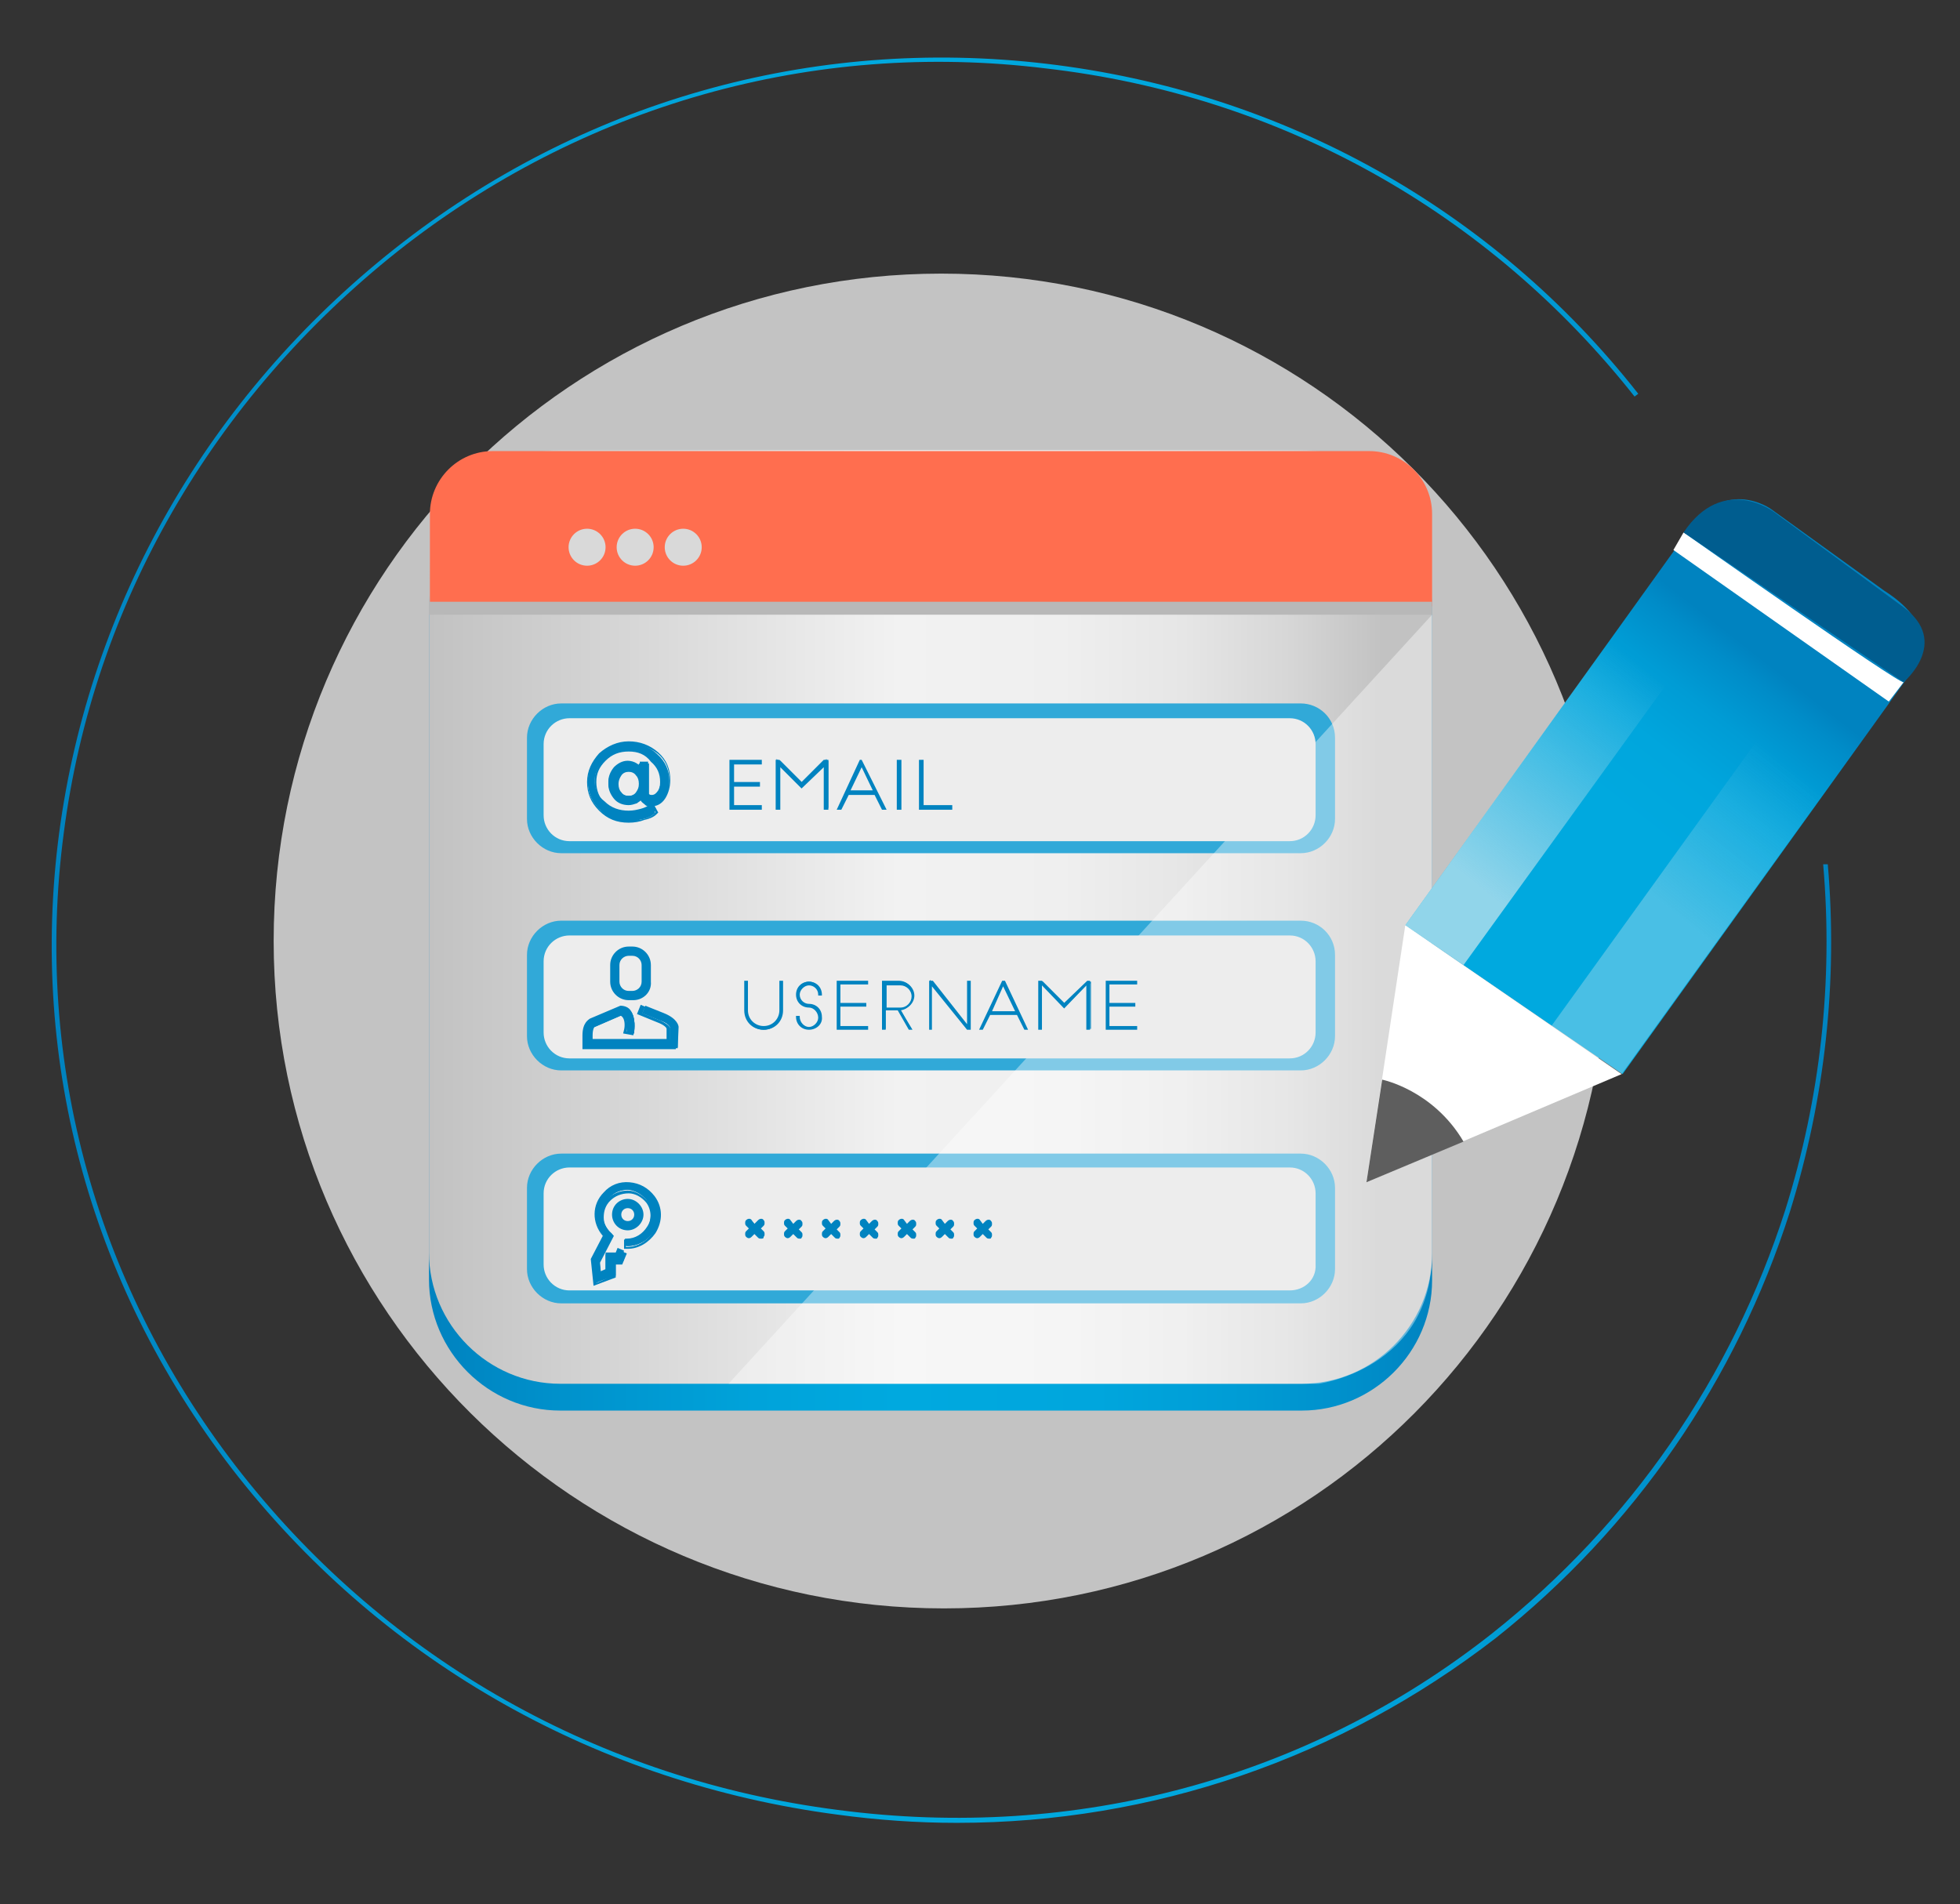 <?xml version="1.0" encoding="utf-8"?>
<!-- Generator: Adobe Illustrator 19.2.0, SVG Export Plug-In . SVG Version: 6.00 Build 0)  -->
<svg version="1.1" id="Слой_1" xmlns="http://www.w3.org/2000/svg" xmlns:xlink="http://www.w3.org/1999/xlink" x="0px" y="0px"
	 viewBox="0 0 212 206" style="enable-background:new 0 0 212 206;" xml:space="preserve">
<rect x="0" y="0" width="212" height="206" fill="#333333" stroke="none"/>
<style type="text/css">
	.st0{opacity:0.77;fill:#EDEDED;enable-background:new    ;}
	.st1{fill:url(#SVGID_1_);}
	.st2{fill:url(#SVGID_2_);}
	.st3{fill:#FF6E4F;}
	.st4{fill:#31A9D8;}
	.st5{fill:#B8B8B8;}
	.st6{fill:#D9D9D9;}
	.st7{fill:url(#SVGID_3_);}
	.st8{opacity:0.39;fill:#FFFFFF;enable-background:new    ;}
	.st9{fill:#EDEDED;}
	.st10{fill:#0083C0;}
	.st11{fill:url(#SVGID_4_);}
	.st12{fill:#FFFFFF;}
	.st13{fill:#5E5E5E;}
	.st14{fill:url(#SVGID_5_);}
	.st15{fill:url(#SVGID_6_);}
	.st16{fill:#005D8F;}
</style>
<g>
	<g>
		<path class="st0" d="M174,101.8c0,39.9-32,72.2-71.9,72.2s-72.5-32.3-72.5-72.2s32.3-72.2,72.2-72.2S174,61.9,174,101.8z"/>
	</g>
	<g>
		
			<linearGradient id="SVGID_1_" gradientUnits="userSpaceOnUse" x1="46.4" y1="105.9" x2="154.9" y2="105.9" gradientTransform="matrix(1 0 0 -1 0 208)">
			<stop  offset="8.171237e-03" style="stop-color:#0083C0"/>
			<stop  offset="0.135" style="stop-color:#0092CC"/>
			<stop  offset="0.325" style="stop-color:#00A3DA"/>
			<stop  offset="0.468" style="stop-color:#00A9DF"/>
			<stop  offset="0.665" style="stop-color:#00A6DD"/>
			<stop  offset="0.813" style="stop-color:#009CD5"/>
			<stop  offset="0.944" style="stop-color:#008CC8"/>
			<stop  offset="1" style="stop-color:#0083C0"/>
		</linearGradient>
		<path class="st1" d="M140.8,152.6H60.6c-7.8,0-14.2-6.4-14.2-14.2V65.8c0-7.8,6.4-14.2,14.2-14.2h80.1c7.8,0,14.2,6.4,14.2,14.2
			v72.7C154.9,146.3,148.5,152.6,140.8,152.6z"/>
		<g>
			<g>
				
					<linearGradient id="SVGID_2_" gradientUnits="userSpaceOnUse" x1="46.4" y1="108.8" x2="154.9" y2="108.8" gradientTransform="matrix(1 0 0 -1 0 208)">
					<stop  offset="0" style="stop-color:#C2C2C2"/>
					<stop  offset="0.468" style="stop-color:#F2F2F2"/>
					<stop  offset="0.63" style="stop-color:#EFEFEF"/>
					<stop  offset="0.752" style="stop-color:#E6E6E6"/>
					<stop  offset="0.86" style="stop-color:#D6D6D6"/>
					<stop  offset="0.95" style="stop-color:#C2C2C2"/>
				</linearGradient>
				<path class="st2" d="M140.8,149.7H60.6c-7.8,0-14.2-6.4-14.2-14.2V62.9c0-7.8,6.4-14.2,14.2-14.2h80.1c7.8,0,14.2,6.4,14.2,14.2
					v72.7C154.9,143.4,148.5,149.7,140.8,149.7z"/>
			</g>
		</g>
		<path class="st3" d="M154.9,65.6v-10c0-3.8-3.1-6.8-6.8-6.8H53.3c-3.8,0-6.8,3.1-6.8,6.8v10.1L154.9,65.6L154.9,65.6z"/>
	</g>
	<path class="st4" d="M140.7,76.1h-80c-2,0-3.7,1.7-3.7,3.7v8.8c0,2,1.7,3.7,3.7,3.7h80c2,0,3.7-1.7,3.7-3.7v-8.8
		C144.4,77.7,142.7,76.1,140.7,76.1z"/>
	<path class="st4" d="M140.7,99.6h-80c-2,0-3.7,1.7-3.7,3.7v8.8c0,2,1.7,3.7,3.7,3.7h80c2,0,3.7-1.7,3.7-3.7v-8.8
		C144.4,101.2,142.7,99.6,140.7,99.6z"/>
	<path class="st4" d="M140.7,124.8h-80c-2,0-3.7,1.7-3.7,3.7v8.8c0,2,1.7,3.7,3.7,3.7h80c2,0,3.7-1.7,3.7-3.7v-8.8
		C144.4,126.5,142.7,124.8,140.7,124.8z"/>
	<rect x="46.4" y="65.1" class="st5" width="108.5" height="1.4"/>
	<g>
		<circle class="st6" cx="63.5" cy="59.2" r="2"/>
		<circle class="st6" cx="68.7" cy="59.2" r="2"/>
		<circle class="st6" cx="73.9" cy="59.2" r="2"/>
	</g>
	
		<linearGradient id="SVGID_3_" gradientUnits="userSpaceOnUse" x1="5.594" y1="106.286" x2="198.064" y2="106.286" gradientTransform="matrix(1 0 0 -1 0 208)">
		<stop  offset="8.171237e-03" style="stop-color:#0083C0"/>
		<stop  offset="0.135" style="stop-color:#0092CC"/>
		<stop  offset="0.325" style="stop-color:#00A3DA"/>
		<stop  offset="0.468" style="stop-color:#00A9DF"/>
		<stop  offset="0.665" style="stop-color:#00A6DD"/>
		<stop  offset="0.813" style="stop-color:#009CD5"/>
		<stop  offset="0.944" style="stop-color:#008CC8"/>
		<stop  offset="1" style="stop-color:#0083C0"/>
	</linearGradient>
	<path class="st7" d="M103.5,197.2c-4.3,0-8.6-0.3-13-0.9c-25.7-3.4-48.7-16.3-64.7-36.5C10,139.8,3.1,115.1,6.4,90.1
		c3.3-24.8,16.2-47.3,36.3-63.2s45.1-23,70.5-20s48.2,15.6,64,35.7l-0.4,0.3c-15.8-20-38.4-32.6-63.7-35.5C87.9,4.3,63,11.4,43,27.2
		C23,43.1,10.1,65.4,6.9,90.1c-3.3,24.9,3.6,49.5,19.3,69.4c15.9,20.1,38.7,33,64.4,36.3c25.8,3.4,50.9-3.4,70.8-19.1
		c15-11.9,25.9-27.7,31.7-45.8c3.8-12.1,5.2-24.7,4.1-37.4h0.5c1.1,12.7-0.3,25.4-4.1,37.6c-5.8,18.2-16.8,34.2-31.8,46.1
		C145,190.2,124.7,197.2,103.5,197.2z"/>
	<path class="st8" d="M78.8,149.7h63.8c0,0,12.3-1.6,12.3-14.2v-69L78.8,149.7z"/>
	<path class="st9" d="M139.5,91H61.6c-1.6,0-2.8-1.3-2.8-2.8v-7.7c0-1.6,1.3-2.8,2.8-2.8h77.9c1.6,0,2.8,1.3,2.8,2.8v7.7
		C142.3,89.7,141.1,91,139.5,91z"/>
	<path class="st9" d="M139.5,114.5H61.6c-1.6,0-2.8-1.3-2.8-2.8V104c0-1.6,1.3-2.8,2.8-2.8h77.9c1.6,0,2.8,1.3,2.8,2.8v7.7
		C142.3,113.2,141.1,114.5,139.5,114.5z"/>
	<path class="st9" d="M139.5,139.6H61.6c-1.6,0-2.8-1.3-2.8-2.8v-7.7c0-1.6,1.3-2.8,2.8-2.8h77.9c1.6,0,2.8,1.3,2.8,2.8v7.7
		C142.4,138.4,141.1,139.6,139.5,139.6z"/>
	<g>
		<g>
			<g>
				<g>
					<path class="st10" d="M79.1,82.4h3.1v0.1L79.1,82.4l0.1,2.4H82v0.1h-2.8v2.4h3v0.1h-3.1V82.4z"/>
					<polygon class="st10" points="82.4,87.6 78.9,87.6 78.9,82.2 82.4,82.2 82.4,82.7 79.4,82.7 79.4,84.6 82.2,84.6 82.2,85.1 
						79.4,85.1 79.4,87.1 82.4,87.1 					"/>
				</g>
				<g>
					<path class="st10" d="M89.3,82.5L86.8,85l-2.5-2.5v4.9h-0.1v-5.1h0.2l2.5,2.5l2.5-2.5h0.2v5.1h-0.1v-4.9H89.3z"/>
					<polygon class="st10" points="89.6,87.6 89.1,87.6 89.1,83 86.7,85.3 84.4,83 84.4,87.6 83.9,87.6 83.9,82.2 84,82.2 84,82.1 
						84.1,82.2 84.3,82.2 86.7,84.6 89.1,82.2 89.3,82.2 89.4,82.1 89.4,82.2 89.6,82.2 					"/>
				</g>
				<g>
					<path class="st10" d="M90.7,87.5l2.4-5.1h0.1l2.4,5.1h-0.1l-0.8-1.6h-3.1L90.7,87.5L90.7,87.5z M91.7,85.7h2.9l-1.5-3.1
						L91.7,85.7z"/>
					<path class="st10" d="M95.9,87.6h-0.5L94.6,86h-2.8L91,87.6h-0.5l2.5-5.4h0.1v-0.1v0.1h0.1L95.9,87.6z M92,85.5h2.4L93.2,83
						L92,85.5z"/>
				</g>
				<g>
					<path class="st10" d="M97.2,87.5v-5.1h0.1L97.2,87.5L97.2,87.5z"/>
					<rect x="97" y="82.2" class="st10" width="0.5" height="5.4"/>
				</g>
				<g>
					<path class="st10" d="M99.8,87.3h3v0.1h-3.2v-5.1h0.1L99.8,87.3L99.8,87.3z"/>
					<polygon class="st10" points="103,87.6 99.4,87.6 99.4,82.2 99.9,82.2 99.9,87.1 103,87.1 					"/>
				</g>
			</g>
			<g>
				<g>
					<path class="st10" d="M80.6,106.2L80.6,106.2l0.1,3.1c0,1,0.8,1.9,1.9,1.9c1,0,1.9-0.8,1.9-1.8v-3.1h0.1v3.1c0,1.1-0.9,2-2,2
						s-2-0.9-2-2V106.2z"/>
					<path class="st10" d="M82.6,111.4c-1.2,0-2.1-0.9-2.1-2.1v-3.2h0.4v3.2c0,1,0.8,1.7,1.7,1.7c1,0,1.7-0.8,1.7-1.7v-3.2h0.4v3.2
						C84.7,110.5,83.8,111.4,82.6,111.4z"/>
				</g>
				<g>
					<path class="st10" d="M88.7,107.5c0-0.6-0.5-1.2-1.2-1.2c-0.6,0-1.2,0.5-1.2,1.2c0,0.6,0.5,1.2,1.2,1.2s1.3,0.6,1.3,1.3
						c0,0.7-0.6,1.3-1.3,1.3c-0.7,0-1.3-0.6-1.3-1.3h0.1c0,0.6,0.5,1.2,1.2,1.2c0.6,0,1.2-0.5,1.2-1.2c0-0.6-0.5-1.2-1.2-1.2
						s-1.3-0.6-1.3-1.3c0-0.7,0.6-1.3,1.3-1.3C88.2,106.2,88.8,106.8,88.7,107.5L88.7,107.5z"/>
					<path class="st10" d="M87.5,111.4c-0.8,0-1.4-0.6-1.4-1.4v-0.1h0.4v0.1c0,0.6,0.5,1.1,1,1.1s1-0.5,1-1c0-0.6-0.5-1.1-1-1.1
						c-0.8,0-1.4-0.6-1.4-1.4s0.6-1.4,1.4-1.4s1.4,0.6,1.4,1.4v0.1h-0.4v-0.1c0-0.6-0.5-1-1-1s-1,0.5-1,1c0,0.6,0.5,1,1,1
						c0.8,0,1.4,0.6,1.4,1.4C89,110.8,88.3,111.4,87.5,111.4z"/>
				</g>
				<g>
					<path class="st10" d="M90.7,106.2h3.1v0.1L90.7,106.2l0.1,2.4h2.8v0.1h-2.8v2.4h3v0.1h-3.1V106.2z"/>
					<polygon class="st10" points="93.9,111.4 90.5,111.4 90.5,106.1 93.9,106.1 93.9,106.5 90.9,106.5 90.9,108.5 93.7,108.5 
						93.7,108.9 90.9,108.9 90.9,111 93.9,111 					"/>
				</g>
				<g>
					<path class="st10" d="M97.2,109.2h-1.4v2.1h-0.1v-5.1h1.7c0.8,0,1.5,0.7,1.5,1.5s-0.7,1.5-1.5,1.5l1.2,2.1h-0.2L97.2,109.2z
						 M97.3,106.4h-1.6v2.7h1.6c0.7,0,1.4-0.6,1.4-1.4C98.7,107,98.1,106.4,97.3,106.4z"/>
					<path class="st10" d="M98.7,111.4h-0.4l-1.2-2.1h-1.3v2.1h-0.4v-5.3h1.8c0.9,0,1.6,0.7,1.6,1.6c0,0.8-0.6,1.5-1.4,1.6
						L98.7,111.4z M95.9,109h1.5c0.7,0,1.2-0.6,1.2-1.2c0-0.7-0.6-1.2-1.2-1.2h-1.5V109z"/>
				</g>
				<g>
					<path class="st10" d="M100.7,106.4v4.9h-0.1v-5.1h0.2l3.9,4.9v-4.9h0.1v5.1h-0.2L100.7,106.4z"/>
					<polygon class="st10" points="104.8,111.5 104.8,111.4 104.6,111.4 100.8,106.7 100.8,111.4 100.5,111.4 100.5,106.1 
						100.6,106.1 100.6,106 100.7,106.1 100.9,106.1 104.6,110.8 104.6,106.1 105,106.1 105,111.4 104.8,111.4 					"/>
				</g>
				<g>
					<path class="st10" d="M106.1,111.3l2.4-5.1h0.1l2.4,5.1h-0.1l-0.8-1.6H107L106.1,111.3L106.1,111.3z M107.1,109.5h2.9l-1.5-3.1
						L107.1,109.5z"/>
					<path class="st10" d="M111.2,111.4h-0.4l-0.8-1.6h-2.9l-0.8,1.6h-0.4l2.5-5.3h0.3L111.2,111.4z M107.3,109.4h2.5l-1.3-2.7
						L107.3,109.4z"/>
				</g>
				<g>
					<path class="st10" d="M117.7,106.4l-2.5,2.5l-2.5-2.5v4.9h-0.1v-5.1h0.2l2.5,2.5l2.5-2.5h0.2v5.1h-0.1v-4.9H117.7z"/>
					<polygon class="st10" points="117.9,111.4 117.5,111.4 117.5,106.6 115.1,109.1 112.7,106.6 112.7,111.4 112.3,111.4 
						112.3,106.1 112.5,106.1 112.5,106.1 112.5,106.1 112.7,106.1 115.1,108.5 117.6,106.1 117.7,106.1 117.8,106.1 117.8,106.1 
						117.9,106.1 					"/>
				</g>
				<g>
					<path class="st10" d="M119.7,106.2h3.1v0.1L119.7,106.2l0.1,2.4h2.8v0.1h-2.8v2.4h3v0.1h-3.1V106.2z"/>
					<polygon class="st10" points="123,111.4 119.6,111.4 119.6,106.1 123,106.1 123,106.5 120,106.5 120,108.5 122.8,108.5 
						122.8,108.9 120,108.9 120,111 123,111 					"/>
				</g>
			</g>
			<g>
				<g>
					<path class="st10" d="M82.5,132.1l0.1,0.1c0,0.1,0,0.1-0.1,0.1l-0.5,0.5l0.5,0.5l0.1,0.1c0,0.1,0,0.1-0.1,0.1l-0.1,0.1
						c-0.1,0-0.1,0-0.1-0.1l-0.5-0.5l-0.5,0.5l-0.1,0.1c-0.1,0-0.1,0-0.1-0.1l-0.1-0.1c0-0.1,0-0.1,0.1-0.1l0.5-0.5l-0.5-0.5
						l-0.1-0.1c0-0.1,0-0.1,0.1-0.1l0.1-0.1c0.1,0,0.1,0,0.1,0.1l0.5,0.5l0.5-0.5l0.1-0.1C82.4,132.1,82.4,132.1,82.5,132.1z"/>
					<path class="st10" d="M82.3,134c-0.1,0-0.2,0-0.3-0.1l-0.4-0.4l-0.3,0.3c-0.2,0.2-0.4,0.2-0.6,0c-0.1-0.1-0.1-0.2-0.1-0.3
						s0-0.2,0.1-0.3l0.3-0.3l-0.3-0.3c-0.1-0.1-0.1-0.2-0.1-0.3s0-0.2,0.1-0.3c0.2-0.2,0.5-0.2,0.6,0l0.3,0.4L82,132
						c0.2-0.2,0.5-0.2,0.6,0c0.1,0.1,0.1,0.2,0.1,0.3s0,0.2-0.1,0.3l-0.3,0.3l0.3,0.3c0.1,0.1,0.1,0.2,0.1,0.3s0,0.2-0.1,0.3
						C82.6,134,82.5,134,82.3,134z M82.3,132.3l0.2-0.2L82.3,132.3z"/>
				</g>
				<g>
					<path class="st10" d="M86.6,132.1l0.1,0.1c0,0.1,0,0.1-0.1,0.1l-0.5,0.5l0.5,0.5l0.1,0.1c0,0.1,0,0.1-0.1,0.1l-0.1,0.1
						c-0.1,0-0.1,0-0.1-0.1l-0.5-0.5l-0.5,0.5l-0.1,0.1c-0.1,0-0.1,0-0.1-0.1l-0.1-0.1c0-0.1,0-0.1,0.1-0.1l0.5-0.5l-0.5-0.5
						l-0.1-0.1c0-0.1,0-0.1,0.1-0.1l0.1-0.1c0.1,0,0.1,0,0.1,0.1l0.5,0.5l0.5-0.5l0.1-0.1C86.5,132.1,86.6,132.1,86.6,132.1z"/>
					<path class="st10" d="M86.5,134c-0.1,0-0.2,0-0.3-0.1l-0.4-0.4l-0.3,0.3c-0.2,0.2-0.4,0.2-0.6,0c-0.1-0.1-0.1-0.2-0.1-0.3
						s0-0.2,0.1-0.3l0.3-0.3l-0.3-0.3c-0.1-0.1-0.1-0.2-0.1-0.3s0-0.2,0.1-0.3c0.2-0.2,0.5-0.2,0.6,0l0.3,0.4l0.3-0.3
						c0.2-0.2,0.5-0.2,0.6,0l0,0c0.1,0.1,0.1,0.2,0.1,0.3s0,0.2-0.1,0.3l-0.3,0.3l0.3,0.3c0.1,0.1,0.1,0.2,0.1,0.3s0,0.2-0.1,0.3
						C86.7,134,86.6,134,86.5,134z"/>
				</g>
				<g>
					<path class="st10" d="M90.7,132.1l0.1,0.1c0,0.1,0,0.1-0.1,0.1l-0.5,0.5l0.5,0.5l0.1,0.1c0,0.1,0,0.1-0.1,0.1l-0.1,0.1
						c-0.1,0-0.1,0-0.1-0.1L90,133l-0.5,0.5l-0.1,0.1c-0.1,0-0.1,0-0.1-0.1l-0.1-0.1c0-0.1,0-0.1,0.1-0.1l0.5-0.5l-0.5-0.5l-0.1-0.1
						c0-0.1,0-0.1,0.1-0.1l0.1-0.1c0.1,0,0.1,0,0.1,0.1l0.5,0.5l0.5-0.5l0.1-0.1C90.6,132.1,90.7,132.1,90.7,132.1z"/>
					<path class="st10" d="M90.6,134c-0.1,0-0.2,0-0.3-0.1l-0.4-0.4l-0.3,0.3c-0.2,0.2-0.4,0.2-0.6,0c-0.1-0.1-0.1-0.2-0.1-0.3
						s0-0.2,0.1-0.3l0.3-0.3l-0.3-0.3c-0.1-0.1-0.1-0.2-0.1-0.3s0-0.2,0.1-0.3c0.2-0.2,0.5-0.2,0.6,0l0.3,0.4l0.3-0.3
						c0.2-0.2,0.5-0.2,0.6,0c0.1,0.1,0.1,0.2,0.1,0.3s0,0.2-0.1,0.3l-0.3,0.3l0.3,0.3c0.1,0.1,0.1,0.2,0.1,0.3s0,0.2-0.1,0.3
						C90.8,134,90.7,134,90.6,134z M90.5,132.3L90.5,132.3l0.2-0.2L90.5,132.3z"/>
				</g>
				<g>
					<path class="st10" d="M94.8,132.1l0.1,0.1c0,0.1,0,0.1-0.1,0.1l-0.5,0.5l0.5,0.5l0.1,0.1c0,0.1,0,0.1-0.1,0.1l-0.1,0.1
						c-0.1,0-0.1,0-0.1-0.1l-0.5-0.5l-0.5,0.5l-0.1,0.1c-0.1,0-0.1,0-0.1-0.1l-0.1-0.1c0-0.1,0-0.1,0.1-0.1l0.5-0.5l-0.5-0.5
						l-0.1-0.1c0-0.1,0-0.1,0.1-0.1l0.1-0.1c0.1,0,0.1,0,0.1,0.1l0.5,0.5l0.5-0.5l0.1-0.1C94.7,132.1,94.8,132.1,94.8,132.1z"/>
					<path class="st10" d="M94.7,134c-0.1,0-0.2,0-0.3-0.1l-0.4-0.4l-0.3,0.3c-0.2,0.2-0.4,0.2-0.6,0c-0.1-0.1-0.1-0.2-0.1-0.3
						s0-0.2,0.1-0.3l0.3-0.3l-0.3-0.3c-0.1-0.1-0.1-0.2-0.1-0.3s0-0.2,0.1-0.3c0.2-0.2,0.5-0.2,0.6,0l0.3,0.4l0.3-0.3
						c0.2-0.2,0.5-0.2,0.6,0l0,0c0.1,0.1,0.1,0.2,0.1,0.3s0,0.2-0.1,0.3l-0.3,0.3l0.3,0.3c0.1,0.1,0.1,0.2,0.1,0.3s0,0.2-0.1,0.3
						C94.9,134,94.8,134,94.7,134z"/>
				</g>
				<g>
					<path class="st10" d="M98.9,132.1l0.1,0.1c0,0.1,0,0.1-0.1,0.1l-0.5,0.5l0.5,0.5l0.1,0.1c0,0.1,0,0.1-0.1,0.1l-0.1,0.1
						c-0.1,0-0.1,0-0.1-0.1l-0.5-0.5l-0.5,0.5l-0.1,0.1c-0.1,0-0.1,0-0.1-0.1l-0.1-0.1c0-0.1,0-0.1,0.1-0.1l0.5-0.5l-0.5-0.5
						l-0.1-0.1c0-0.1,0-0.1,0.1-0.1l0.1-0.1c0.1,0,0.1,0,0.1,0.1l0.5,0.5l0.5-0.5l0.1-0.1C98.8,132.1,98.9,132.1,98.9,132.1z"/>
					<path class="st10" d="M98.8,134c-0.1,0-0.2,0-0.3-0.1l-0.4-0.4l-0.3,0.3c-0.2,0.2-0.4,0.2-0.6,0c-0.1-0.1-0.1-0.2-0.1-0.3
						s0-0.2,0.1-0.3l0.3-0.3l-0.3-0.3c-0.1-0.1-0.1-0.2-0.1-0.3s0-0.2,0.1-0.3c0.2-0.2,0.5-0.2,0.6,0l0.3,0.4l0.3-0.3
						c0.2-0.2,0.5-0.2,0.6,0c0.1,0.1,0.1,0.2,0.1,0.3s0,0.2-0.1,0.3l-0.3,0.3l0.3,0.3c0.1,0.1,0.1,0.2,0.1,0.3s0,0.2-0.1,0.3
						C99,134,98.9,134,98.8,134z M98.7,132.3l0.2-0.2L98.7,132.3z"/>
				</g>
				<g>
					<path class="st10" d="M103,132.1l0.1,0.1c0,0.1,0,0.1-0.1,0.1l-0.5,0.5l0.5,0.5l0.1,0.1c0,0.1,0,0.1-0.1,0.1l-0.1,0.1
						c-0.1,0-0.1,0-0.1-0.1l-0.5-0.5l-0.5,0.5l-0.1,0.1c-0.1,0-0.1,0-0.1-0.1l-0.1-0.1c0-0.1,0-0.1,0.1-0.1l0.5-0.5l-0.5-0.5
						l-0.1-0.1c0-0.1,0-0.1,0.1-0.1l0.1-0.1c0.1,0,0.1,0,0.1,0.1l0.5,0.5l0.5-0.5l0.1-0.1C102.9,132.1,103,132.1,103,132.1z"/>
					<path class="st10" d="M102.9,134c-0.1,0-0.2,0-0.3-0.1l-0.4-0.4l-0.3,0.3c-0.2,0.2-0.4,0.2-0.6,0c-0.1-0.1-0.1-0.2-0.1-0.3
						s0-0.2,0.1-0.3l0.3-0.3l-0.3-0.3c-0.1-0.1-0.1-0.2-0.1-0.3s0-0.2,0.1-0.3c0.2-0.2,0.5-0.2,0.6,0l0.3,0.4l0.3-0.3
						c0.2-0.2,0.5-0.2,0.6,0c0.1,0.1,0.1,0.2,0.1,0.3s0,0.2-0.1,0.3l-0.3,0.3l0.3,0.3c0.1,0.1,0.1,0.2,0.1,0.3s0,0.2-0.1,0.3
						C103.1,134,103,134,102.9,134z M102.9,132.3l0.2-0.2L102.9,132.3z"/>
				</g>
				<g>
					<path class="st10" d="M107.1,132.1l0.1,0.1c0,0.1,0,0.1-0.1,0.1l-0.5,0.5l0.5,0.5l0.1,0.1c0,0.1,0,0.1-0.1,0.1l-0.1,0.1
						c-0.1,0-0.1,0-0.1-0.1l-0.5-0.5l-0.5,0.5l-0.1,0.1c-0.1,0-0.1,0-0.1-0.1l-0.1-0.1c0-0.1,0-0.1,0.1-0.1l0.5-0.5l-0.5-0.5
						l-0.1-0.1c0-0.1,0-0.1,0.1-0.1l0.1-0.1c0.1,0,0.1,0,0.1,0.1l0.5,0.5l0.5-0.5l0.1-0.1C107.1,132.1,107.1,132.1,107.1,132.1z"/>
					<path class="st10" d="M107,134c-0.1,0-0.2,0-0.3-0.1l-0.4-0.4l-0.3,0.3c-0.2,0.2-0.4,0.2-0.6,0c-0.1-0.1-0.1-0.2-0.1-0.3
						s0-0.2,0.1-0.3l0.3-0.3l-0.3-0.3c-0.1-0.1-0.1-0.2-0.1-0.3s0-0.2,0.1-0.3c0.2-0.2,0.5-0.2,0.6,0l0.3,0.4l0.3-0.3
						c0.2-0.2,0.5-0.2,0.6,0l0,0c0.1,0.1,0.1,0.2,0.1,0.3s0,0.2-0.1,0.3l-0.3,0.3l0.3,0.3c0.1,0.1,0.1,0.2,0.1,0.3s0,0.2-0.1,0.3
						C107.2,134,107.1,134,107,134z"/>
				</g>
			</g>
			<g>
				<g>
					<g>
						<path class="st10" d="M73.1,113.2h-9.8V112c0-1.2,0.6-1.5,0.6-1.5l3.2-1.4c0.4,0,0.7,0.1,0.9,0.4c0.6,0.7,0.3,2,0.3,2
							l-0.5-0.1c0.1-0.3,0.1-1.2-0.2-1.7c-0.1-0.1-0.3-0.2-0.5-0.2l-3.1,1.3c0,0-0.3,0.2-0.3,1.1v0.7h8.8v-1.4l0,0
							c0,0-0.1-0.5-1.2-0.9l-1.8-0.7l0.2-0.4l1.8,0.7c1.4,0.5,1.5,1.3,1.5,1.4L73.1,113.2L73.1,113.2z"/>
						<path class="st10" d="M73.2,113.3h-10V112c0-1.3,0.6-1.6,0.7-1.6l3.3-1.4c0.4,0,0.8,0.1,1,0.4c0.6,0.7,0.4,2.1,0.4,2.1v0.1
							l-0.7-0.1v-0.1c0-0.3,0.1-1.2-0.2-1.6c-0.1-0.1-0.2-0.2-0.4-0.2l-3.1,1.3l0,0c0,0-0.3,0.2-0.3,1v0.6h8.6v-1.3
							c0-0.1-0.1-0.5-1.1-0.8l-1.9-0.8l0.3-0.7l1.9,0.8c1.5,0.6,1.6,1.4,1.6,1.5v2.1H73.2z M63.4,113.1H73v-1.8c0,0,0-0.7-1.4-1.3
							l-1.7-0.7l-0.1,0.2l1.7,0.7c1.1,0.4,1.2,0.9,1.3,1v1.6h-9.1V112c0-0.9,0.3-1.1,0.4-1.2l3.1-1.3l0,0c0.2,0,0.4,0.1,0.6,0.3
							c0.4,0.4,0.3,1.3,0.3,1.6h0.2c0-0.3,0.1-1.3-0.3-1.8c-0.2-0.2-0.5-0.4-0.8-0.4l-3.2,1.3c0,0-0.6,0.2-0.6,1.4
							C63.4,111.9,63.4,113.1,63.4,113.1z"/>
					</g>
					<g>
						<path class="st10" d="M73.3,113.4H63.1V112c0-1.3,0.6-1.6,0.8-1.7l3.3-1.4c0.4,0,0.8,0.2,1,0.5c0.6,0.7,0.4,2,0.4,2.2v0.2
							l-0.8-0.1v-0.2c0-0.3,0.1-1.1-0.2-1.5c-0.1-0.1-0.2-0.2-0.3-0.2l-3,1.3l0,0c0,0-0.2,0.2-0.2,0.9v0.5h8.5v-1.3l0,0
							c0,0-0.1-0.4-1.1-0.8l-2-0.8l0.3-0.8l2,0.8c1.5,0.6,1.6,1.4,1.6,1.5L73.3,113.4L73.3,113.4z"/>
						<path class="st10" d="M73.4,113.5H63V112c0-1.4,0.7-1.7,0.8-1.8l3.3-1.4c0.5,0,0.9,0.2,1.1,0.5c0.6,0.8,0.4,2.1,0.4,2.3
							l-0.1,0.4l-1.1-0.2l0.1-0.4c0.1-0.4,0.1-1.1-0.2-1.4c-0.1-0.1-0.1-0.1-0.2-0.1l-3,1.3c0,0.1-0.2,0.3-0.2,0.8v0.4h8.2v-1.1
							c0-0.1-0.2-0.4-1-0.7l-2.2-0.9l0.4-1l2.1,0.9c1.6,0.6,1.7,1.5,1.7,1.6v2.3H73.4z M63.2,113.3h9.9v-2c0-0.1-0.1-0.9-1.5-1.4
							l-1.9-0.8l-0.2,0.5l1.9,0.8c0.7,0.3,1,0.6,1.1,0.8l0,0v1.5h-8.7V112c0-0.5,0.1-0.8,0.2-0.9l0,0l3.2-1.4l0,0
							c0.2,0,0.3,0.1,0.4,0.2c0.4,0.5,0.2,1.6,0.2,1.6v0.1l0.6,0.1v-0.1c0-0.1,0.2-1.4-0.3-2.1c-0.2-0.3-0.5-0.4-0.9-0.4l-3.3,1.4
							c-0.1,0-0.7,0.3-0.7,1.6L63.2,113.3L63.2,113.3z"/>
					</g>
				</g>
				<g>
					<g>
						<path class="st10" d="M68.4,107.9h-0.3c-1,0-1.8-0.8-1.8-1.8v-1.7c0-1,0.8-1.8,1.8-1.8h0.3c1,0,1.8,0.8,1.8,1.8v1.7
							C70.2,107.1,69.4,107.9,68.4,107.9z M68.1,103.1c-0.7,0-1.3,0.6-1.3,1.3v1.7c0,0.7,0.6,1.3,1.3,1.3h0.3c0.7,0,1.3-0.6,1.3-1.3
							v-1.7c0-0.7-0.6-1.3-1.3-1.3H68.1z"/>
						<path class="st10" d="M68.4,108.1h-0.3c-1.1,0-1.9-0.9-1.9-1.9v-1.7c0-1.1,0.9-1.9,1.9-1.9h0.3c1.1,0,1.9,0.9,1.9,1.9v1.7
							C70.3,107.2,69.5,108.1,68.4,108.1z M68.1,102.8c-0.9,0-1.7,0.8-1.7,1.7v1.7c0,0.9,0.8,1.7,1.7,1.7h0.3c0.9,0,1.7-0.8,1.7-1.7
							v-1.7c0-0.9-0.8-1.7-1.7-1.7H68.1z M68.4,107.6h-0.3c-0.8,0-1.4-0.6-1.4-1.4v-1.7c0-0.8,0.6-1.4,1.4-1.4h0.3
							c0.8,0,1.4,0.6,1.4,1.4v1.7C69.8,106.9,69.2,107.6,68.4,107.6z M68.1,103.3c-0.7,0-1.2,0.5-1.2,1.2v1.7c0,0.7,0.5,1.2,1.2,1.2
							h0.3c0.7,0,1.2-0.5,1.2-1.2v-1.7c0-0.7-0.5-1.2-1.2-1.2H68.1z"/>
					</g>
					<g>
						<path class="st10" d="M68.5,108.1H68c-1.1,0-1.9-0.9-1.9-1.9v-1.8c0-1.1,0.9-1.9,1.9-1.9h0.4c1.1,0,1.9,0.9,1.9,1.9v1.8
							C70.4,107.2,69.5,108.1,68.5,108.1z M68,103.3c-0.6,0-1.1,0.5-1.1,1.1v1.8c0,0.6,0.5,1.1,1.1,1.1h0.4c0.6,0,1.1-0.5,1.1-1.1
							v-1.8c0-0.6-0.5-1.1-1.1-1.1H68z"/>
						<path class="st10" d="M68.5,108.2H68c-1.1,0-2-0.9-2-2v-1.8c0-1.1,0.9-2,2-2h0.4c1.1,0,2,0.9,2,2v1.8
							C70.5,107.3,69.6,108.2,68.5,108.2z M68,102.6c-1,0-1.8,0.8-1.8,1.8v1.8c0,1,0.8,1.8,1.8,1.8h0.4c1,0,1.8-0.8,1.8-1.8v-1.8
							c0-1-0.8-1.8-1.8-1.8H68z M68.5,107.4H68c-0.7,0-1.2-0.5-1.2-1.2v-1.8c0-0.7,0.5-1.2,1.2-1.2h0.4c0.7,0,1.2,0.5,1.2,1.2v1.8
							C69.7,106.9,69.1,107.4,68.5,107.4z M68,103.4c-0.5,0-1,0.4-1,1v1.8c0,0.5,0.4,1,1,1h0.4c0.5,0,1-0.4,1-1v-1.8
							c0-0.5-0.4-1-1-1H68z"/>
					</g>
				</g>
			</g>
			<g>
				<g>
					<g>
						<path class="st10" d="M64.4,138.7l-0.2-2.4l1.3-2.6c-0.6-0.6-0.9-1.3-0.9-2.1c0-0.9,0.3-1.7,0.9-2.4c0.7-0.7,1.6-1.1,2.6-1.1
							c1,0.1,1.9,0.5,2.5,1.3c0.8,1.1,0.8,2.5,0.1,3.6c-0.6,1-1.6,1.5-2.7,1.6v-0.5c1,0,1.8-0.5,2.3-1.3c0.6-1,0.6-2.2-0.1-3.1
							c-0.5-0.7-1.3-1.1-2.1-1.1c-0.8,0-1.6,0.3-2.2,0.9c-0.5,0.5-0.8,1.3-0.7,2c0,0.7,0.4,1.4,0.9,1.9l0.1,0.1l-1.4,2.8l0.2,1.6
							l1-0.5v-1.7h1l0.1-0.4l0.4,0.2l-0.3,0.7h-0.8v1.5L64.4,138.7z"/>
						<path class="st10" d="M64.3,138.8l-0.3-2.6l1.3-2.5c-0.5-0.6-0.9-1.4-0.9-2.2c0-0.9,0.3-1.8,0.9-2.4C66,128.4,67,128,68,128
							c1,0.1,2,0.6,2.6,1.4c0.8,1.1,0.9,2.6,0.1,3.8c-0.6,1-1.7,1.6-2.8,1.6h-0.1v-0.7h0.1c0.9,0,1.7-0.5,2.2-1.3
							c0.6-0.9,0.5-2.1-0.1-3c-0.5-0.7-1.2-1.1-2-1.1s-1.6,0.3-2.1,0.9c-0.5,0.5-0.7,1.2-0.7,1.9s0.3,1.4,0.9,1.9l0.2,0.2l-1.5,2.8
							l0.1,1.4l0.8-0.4v-1.7h1.1l0.2-0.4l0.7,0.3l-0.3,0.9h-0.8v1.5L64.3,138.8z M64.3,136.3l0.2,2.2l1.7-0.8v-1.6h0.9l0.2-0.5
							l-0.2-0.1l-0.1,0.3h-1v1.7l-1.3,0.6l-0.2-1.8l1.4-2.7l-0.1-0.1c-0.6-0.5-0.9-1.2-0.9-2s0.2-1.5,0.8-2.1c0.6-0.6,1.4-1,2.3-0.9
							c0.9,0,1.7,0.5,2.2,1.2c0.7,0.9,0.7,2.2,0.1,3.2c-0.5,0.8-1.4,1.3-2.3,1.4v0.2c1-0.1,2-0.6,2.5-1.5c0.7-1.1,0.6-2.5-0.1-3.5
							c-0.6-0.8-1.4-1.2-2.4-1.3c-0.9,0-1.9,0.3-2.5,1c-0.6,0.6-0.9,1.4-0.8,2.3c0,0.8,0.4,1.5,0.9,2.1l0.1,0.1L64.3,136.3z"/>
					</g>
					<g>
						<path class="st10" d="M64.3,138.9l-0.3-2.7l1.3-2.5c-1.2-1.3-1.2-3.3,0-4.6c0.7-0.8,1.7-1.2,2.7-1.1s2,0.6,2.6,1.4
							c0.8,1.1,0.9,2.6,0.1,3.8c-0.6,1-1.7,1.6-2.9,1.6h-0.2V134h0.2c0.9,0,1.7-0.5,2.2-1.3c0.6-0.9,0.5-2.1-0.1-2.9
							c-0.5-0.6-1.2-1-2-1.1c-0.8,0-1.6,0.3-2.1,0.9c-0.5,0.5-0.7,1.2-0.7,1.9s0.3,1.4,0.9,1.8l0.2,0.2l-1.5,2.8l0.1,1.3l0.7-0.3
							v-1.8h1.1l0.2-0.5l0.7,0.3l-0.4,1h-0.8v1.5L64.3,138.9z"/>
						<path class="st10" d="M64.2,139.1l-0.3-2.9l1.3-2.5c-1.2-1.4-1.2-3.4,0.1-4.7c0.7-0.8,1.7-1.2,2.8-1.1c1.1,0.1,2,0.6,2.7,1.5
							c0.9,1.2,0.9,2.7,0.1,4c-0.7,1-1.8,1.7-3,1.7h-0.4v-1h0.4c0.9,0,1.6-0.5,2.1-1.2c0.5-0.9,0.5-2-0.1-2.8c-0.5-0.6-1.2-1-1.9-1
							c-0.8,0-1.5,0.3-2,0.8s-0.7,1.1-0.7,1.8s0.3,1.3,0.8,1.7l0.3,0.3l-1.5,2.9l0.1,1.1l0.5-0.2v-1.8h1.1l0.2-0.5l1,0.4l-0.5,1.2
							h-0.7v1.4L64.2,139.1z M64.2,136.3l0.3,2.5l2-0.9v-1.5h0.8l0.3-0.8l-0.5-0.2l-0.2,0.5h-1v1.7l-1,0.4l-0.2-1.5l1.4-2.8
							l-0.2-0.1c-0.5-0.5-0.9-1.2-0.9-1.9s0.2-1.4,0.7-2c0.6-0.6,1.4-0.9,2.2-0.9c0.8,0,1.6,0.5,2.1,1.1c0.7,0.9,0.7,2.1,0.1,3.1
							c-0.5,0.8-1.4,1.3-2.3,1.3h-0.1v0.6h0.1c1.1,0,2.2-0.6,2.8-1.6c0.7-1.1,0.7-2.6-0.1-3.7c-0.6-0.8-1.5-1.3-2.5-1.4
							c-1-0.1-1.9,0.3-2.6,1.1c-1.2,1.3-1.2,3.2,0,4.5l0.1,0.1L64.2,136.3z"/>
					</g>
				</g>
				<g>
					<g>
						<path class="st10" d="M67.9,132.8c-0.8,0-1.5-0.7-1.5-1.5s0.7-1.5,1.5-1.5s1.5,0.7,1.5,1.5S68.7,132.8,67.9,132.8z
							 M67.9,130.4c-0.5,0-1,0.4-1,1c0,0.5,0.4,1,1,1c0.5,0,1-0.4,1-1C68.8,130.8,68.4,130.4,67.9,130.4z"/>
						<path class="st10" d="M67.9,133c-0.9,0-1.6-0.7-1.6-1.6c0-0.9,0.7-1.6,1.6-1.6s1.6,0.7,1.6,1.6C69.4,132.3,68.7,133,67.9,133z
							 M67.9,130c-0.7,0-1.3,0.6-1.3,1.3s0.6,1.3,1.3,1.3c0.7,0,1.3-0.6,1.3-1.3C69.2,130.6,68.6,130,67.9,130z M67.9,132.5
							c-0.6,0-1.1-0.5-1.1-1.1s0.5-1.1,1.1-1.1s1.1,0.5,1.1,1.1S68.5,132.5,67.9,132.5z M67.9,130.5c-0.5,0-0.9,0.4-0.9,0.9
							s0.4,0.9,0.9,0.9s0.9-0.4,0.9-0.9C68.7,130.9,68.3,130.5,67.9,130.5z"/>
					</g>
					<g>
						<path class="st10" d="M67.9,133c-0.9,0-1.6-0.7-1.6-1.6s0.7-1.6,1.6-1.6s1.6,0.7,1.6,1.6S68.8,133,67.9,133z M67.9,130.6
							c-0.5,0-0.8,0.4-0.8,0.8s0.4,0.8,0.8,0.8c0.5,0,0.8-0.4,0.8-0.8S68.3,130.6,67.9,130.6z"/>
						<path class="st10" d="M67.9,133.1c-1,0-1.7-0.8-1.7-1.7c0-1,0.8-1.7,1.7-1.7s1.7,0.8,1.7,1.7S68.8,133.1,67.9,133.1z
							 M67.9,129.9c-0.8,0-1.5,0.7-1.5,1.5s0.7,1.5,1.5,1.5s1.5-0.7,1.5-1.5C69.4,130.6,68.7,129.9,67.9,129.9z M67.9,132.3
							c-0.5,0-0.9-0.4-0.9-0.9s0.4-0.9,0.9-0.9s0.9,0.4,0.9,0.9C68.8,131.9,68.4,132.3,67.9,132.3z M67.9,130.7
							c-0.4,0-0.7,0.3-0.7,0.7s0.3,0.7,0.7,0.7c0.4,0,0.7-0.3,0.7-0.7S68.3,130.7,67.9,130.7z"/>
					</g>
				</g>
			</g>
		</g>
		<g>
			<g>
				<g>
					<path class="st10" d="M66.6,83.3c0.4-0.4,0.8-0.6,1.3-0.6c0.3,0,0.6,0.1,0.8,0.2c0.3,0.1,0.5,0.4,0.7,0.6v-0.8h0.4v3.1
						c0,0.2,0.1,0.3,0.2,0.4s0.3,0.2,0.5,0.2c0.4,0,0.7-0.2,0.9-0.6c0.3-0.4,0.4-0.9,0.4-1.5c0-1-0.4-1.8-1.1-2.5s-1.6-1-2.7-1
						s-2,0.4-2.7,1.1c-0.8,0.7-1.1,1.6-1.1,2.6s0.4,1.9,1.1,2.6s1.7,1.1,2.7,1.1c0.5,0,1-0.1,1.4-0.2s0.8-0.3,1.1-0.6l0.2,0.4
						c-0.3,0.2-0.7,0.4-1.1,0.6c-0.5,0.1-1,0.2-1.6,0.2c-1.2,0-2.2-0.4-3-1.2c-0.8-0.8-1.2-1.7-1.2-2.9c0-1.1,0.4-2,1.2-2.8
						s1.8-1.2,3-1.2c1.1,0,2.1,0.4,3,1.1c0.8,0.8,1.2,1.7,1.2,2.8c0,0.7-0.2,1.2-0.5,1.7s-0.7,0.7-1.1,0.7c-0.3,0-0.5-0.1-0.7-0.2
						c-0.2-0.2-0.4-0.4-0.4-0.6h-0.1c-0.2,0.2-0.4,0.4-0.6,0.5s-0.5,0.2-0.8,0.2c-0.5,0-1-0.2-1.3-0.6c-0.4-0.4-0.5-0.8-0.5-1.4
						C66.1,84.2,66.3,83.7,66.6,83.3z M66.9,85.9c0.3,0.3,0.6,0.5,1.1,0.5c0.4,0,0.8-0.2,1.1-0.5c0.3-0.3,0.4-0.7,0.4-1.1
						s-0.1-0.8-0.4-1.1c-0.3-0.3-0.6-0.5-1.1-0.5c-0.4,0-0.8,0.2-1.1,0.5c-0.3,0.3-0.4,0.7-0.4,1.1C66.5,85.2,66.6,85.6,66.9,85.9z"
						/>
					<path class="st10" d="M68,88.7c-1.2,0-2.2-0.4-3.1-1.2c-0.8-0.8-1.3-1.8-1.3-3c0-1.1,0.4-2.1,1.3-2.9c0.8-0.8,1.9-1.2,3.1-1.2
						s2.2,0.4,3,1.2c0.8,0.8,1.3,1.7,1.3,2.8c0,0.7-0.2,1.3-0.5,1.8S71.1,87,70.6,87c-0.3,0-0.6-0.1-0.8-0.2
						c-0.2-0.1-0.3-0.3-0.4-0.5c-0.2,0.2-0.4,0.3-0.6,0.4c-0.3,0.1-0.5,0.2-0.8,0.2c-0.6,0-1-0.2-1.4-0.6S66,85.4,66,84.8
						s0.2-1.1,0.6-1.5l0,0c0.4-0.4,0.9-0.6,1.4-0.6c0.3,0,0.6,0.1,0.9,0.2c0.2,0.1,0.3,0.2,0.5,0.4v-0.5H70V86c0,0.1,0,0.2,0.1,0.3
						c0.1,0.1,0.2,0.1,0.4,0.1c0.3,0,0.6-0.2,0.8-0.5c0.2-0.4,0.4-0.9,0.4-1.4c0-0.9-0.4-1.8-1.1-2.4c-0.7-0.7-1.6-1-2.6-1
						s-1.9,0.3-2.6,1s-1.1,1.5-1.1,2.5s0.4,1.8,1.1,2.5s1.6,1.1,2.6,1.1c0.5,0,0.9-0.1,1.4-0.2c0.4-0.1,0.8-0.3,1.1-0.5l0.1-0.1
						l0.3,0.6l-0.1,0c-0.3,0.3-0.7,0.5-1.2,0.6C69.2,88.7,68.6,88.7,68,88.7z M68,80.7c-1.1,0-2.1,0.4-2.9,1.1
						c-0.8,0.8-1.2,1.7-1.2,2.7c0,1.1,0.4,2,1.2,2.8s1.8,1.2,2.9,1.2c0.6,0,1.1-0.1,1.5-0.2s0.7-0.3,1-0.5l-0.1-0.1
						c-0.3,0.2-0.7,0.4-1.1,0.5s-0.9,0.2-1.4,0.2c-1.1,0-2-0.4-2.8-1.1s-1.2-1.7-1.2-2.7s0.4-1.9,1.2-2.7c0.8-0.7,1.7-1.1,2.8-1.1
						c1.1,0,2,0.4,2.8,1.1s1.2,1.6,1.2,2.6c0,0.6-0.1,1.1-0.4,1.5s-0.6,0.7-1,0.7c-0.2,0-0.4-0.1-0.5-0.2c-0.2-0.1-0.2-0.3-0.2-0.5
						v-3h-0.2v1l-0.2-0.3c-0.2-0.2-0.4-0.4-0.6-0.6c-0.2-0.1-0.5-0.2-0.8-0.2c-0.5,0-0.9,0.2-1.3,0.5c-0.3,0.4-0.5,0.8-0.5,1.3
						s0.2,0.9,0.5,1.3c0.4,0.4,0.8,0.5,1.3,0.5c0.3,0,0.5-0.1,0.7-0.2s0.4-0.2,0.6-0.4l0,0h0.3V86c0.1,0.2,0.2,0.4,0.4,0.5
						c0.2,0.1,0.4,0.2,0.7,0.2c0.4,0,0.7-0.2,1-0.7c0.3-0.4,0.4-1,0.4-1.6c0-1-0.4-1.9-1.2-2.7C70.1,81.1,69.1,80.7,68,80.7z
						 M68,86.5c-0.5,0-0.8-0.2-1.2-0.5c-0.3-0.3-0.5-0.8-0.5-1.2c0-0.5,0.2-0.9,0.5-1.2c0.3-0.4,0.7-0.5,1.2-0.5s0.9,0.2,1.2,0.5
						c0.3,0.3,0.5,0.8,0.5,1.2c0,0.5-0.2,0.9-0.5,1.2C68.8,86.3,68.5,86.5,68,86.5z M68,83.2c-0.4,0-0.7,0.1-1,0.5
						c-0.3,0.3-0.4,0.6-0.4,1.1c0,0.4,0.1,0.8,0.4,1.1l0,0c0.3,0.3,0.6,0.5,1,0.5s0.7-0.1,1-0.5c0.3-0.3,0.4-0.6,0.4-1.1
						c0-0.4-0.1-0.8-0.4-1.1S68.4,83.2,68,83.2z"/>
				</g>
				<g>
					<path class="st10" d="M68,88.9c-1.2,0-2.3-0.4-3.1-1.3c-0.9-0.8-1.3-1.9-1.3-3c0-1.2,0.4-2.2,1.3-3s1.9-1.2,3.1-1.2
						s2.3,0.4,3.1,1.2c0.9,0.8,1.3,1.8,1.3,2.9c0,0.7-0.2,1.3-0.5,1.8c-0.4,0.5-0.8,0.8-1.3,0.8c-0.3,0-0.6-0.1-0.9-0.3
						c-0.2-0.1-0.3-0.3-0.4-0.4c-0.2,0.1-0.3,0.3-0.5,0.3c-0.3,0.1-0.6,0.2-0.9,0.2c-0.6,0-1.1-0.2-1.5-0.7c-0.4-0.4-0.6-1-0.6-1.6
						s0.2-1.1,0.6-1.6l0,0c0.4-0.4,0.9-0.7,1.5-0.7c0.3,0,0.7,0.1,1,0.3c0.1,0.1,0.2,0.1,0.3,0.2v-0.4h0.9v3.3c0,0.1,0,0.2,0.1,0.2
						c0.1,0.1,0.2,0.1,0.3,0.1c0.3,0,0.5-0.2,0.7-0.5c0.2-0.4,0.3-0.8,0.3-1.3c0-0.9-0.3-1.7-1-2.3c-0.7-0.7-1.5-1-2.5-1
						s-1.9,0.3-2.6,1s-1.1,1.5-1.1,2.4c0,1,0.3,1.8,1.1,2.4c0.7,0.7,1.6,1,2.6,1c0.5,0,0.9-0.1,1.3-0.2s0.8-0.3,1.1-0.5l0.2-0.2
						l0.4,0.8l-0.1,0.1c-0.3,0.3-0.7,0.5-1.2,0.6C69.2,88.8,68.6,88.9,68,88.9z M68,83.3c-0.4,0-0.6,0.1-0.9,0.4
						c-0.2,0.3-0.4,0.6-0.4,1s0.1,0.7,0.4,1l0,0c0.2,0.3,0.5,0.4,0.9,0.4s0.6-0.1,0.9-0.4c0.2-0.3,0.4-0.6,0.4-1s-0.1-0.7-0.4-1
						C68.6,83.5,68.3,83.3,68,83.3z M69.4,85.8h0.2v-0.5C69.6,85.5,69.5,85.7,69.4,85.8z"/>
					<path class="st10" d="M68,89c-1.3,0-2.3-0.4-3.2-1.3c-0.9-0.9-1.3-1.9-1.3-3.1s0.5-2.2,1.3-3.1c0.9-0.8,2-1.3,3.2-1.3
						s2.3,0.4,3.2,1.2c0.9,0.8,1.3,1.8,1.3,3c0,0.7-0.2,1.4-0.5,1.9s-0.7,0.8-1.2,0.9l0.4,0.7L71,88.1c-0.3,0.3-0.8,0.5-1.3,0.6
						C69.2,88.9,68.6,89,68,89z M68,80.5c-1.2,0-2.2,0.4-3.1,1.2c-0.8,0.8-1.3,1.8-1.3,2.9c0,1.2,0.4,2.1,1.3,3
						c0.8,0.8,1.9,1.2,3.1,1.2c0.6,0,1.1-0.1,1.6-0.2s0.9-0.3,1.2-0.6l0.1-0.1l-0.3-0.6l-0.1,0.1c-0.3,0.2-0.7,0.4-1.1,0.5
						s-0.9,0.2-1.4,0.2c-1,0-1.9-0.4-2.6-1.1s-1.1-1.5-1.1-2.5s0.4-1.8,1.1-2.5s1.6-1,2.6-1s1.9,0.3,2.6,1s1.1,1.5,1.1,2.4
						c0,0.5-0.1,1-0.4,1.4c-0.2,0.4-0.5,0.5-0.8,0.5c-0.2,0-0.3,0-0.4-0.1S70,86,70,85.9v-3.2h-0.6v0.5L69.2,83
						c-0.1,0-0.2,0-0.3-0.1c-0.3-0.2-0.6-0.3-0.9-0.3c-0.6,0-1,0.2-1.4,0.6S66,84.1,66,84.7s0.2,1.1,0.6,1.5s0.9,0.6,1.4,0.6
						c0.3,0,0.6-0.1,0.8-0.2c0.2-0.1,0.3-0.2,0.5-0.3l0.1-0.1l0.1,0.1c0.1,0.2,0.2,0.3,0.4,0.4c0.2,0.2,0.5,0.2,0.8,0.2h0.1l0,0
						c0.4,0,0.8-0.3,1.1-0.8c0.3-0.5,0.5-1.1,0.5-1.8c0-1.1-0.4-2.1-1.3-2.8C70.2,80.8,69.2,80.5,68,80.5z M68,81.3
						c-1,0-1.8,0.3-2.5,1s-1,1.4-1,2.3s0.3,1.7,1,2.4c0.7,0.7,1.5,1,2.5,1c0.5,0,0.9-0.1,1.3-0.2s0.7-0.3,1-0.5l0,0
						c-0.2,0-0.4-0.1-0.6-0.3c-0.1-0.1-0.3-0.2-0.4-0.4c-0.1,0.1-0.3,0.2-0.4,0.3c-0.3,0.1-0.6,0.2-0.9,0.2c-0.6,0-1.2-0.2-1.6-0.7
						s-0.6-1-0.6-1.6s0.2-1.2,0.6-1.6c0.4-0.5,1-0.7,1.6-0.7c0.4,0,0.7,0.1,1,0.3c0,0,0.1,0,0.1,0.1v-0.3h1.1v3.5
						c0,0.1,0,0.1,0.1,0.1c0.1,0.1,0.1,0.1,0.2,0.1c0.2,0,0.4-0.1,0.6-0.4s0.3-0.8,0.3-1.3c0-0.9-0.3-1.6-1-2.2
						C69.8,81.6,69,81.3,68,81.3z M68,86.3c-0.4,0-0.7-0.1-1-0.5c-0.3-0.3-0.4-0.6-0.4-1.1c0-0.4,0.1-0.8,0.4-1.1
						c0.3-0.3,0.6-0.5,1-0.5s0.7,0.1,1,0.5c0.3,0.3,0.4,0.6,0.4,1.1c0,0.4-0.1,0.8-0.4,1.1S68.4,86.3,68,86.3z M68,83.5
						c-0.3,0-0.6,0.1-0.8,0.4c-0.2,0.3-0.3,0.6-0.3,0.9c0,0.4,0.1,0.7,0.3,0.9c0.2,0.3,0.5,0.4,0.8,0.4s0.6-0.1,0.8-0.4
						c0.2-0.3,0.3-0.5,0.3-0.9s-0.1-0.7-0.3-0.9C68.6,83.6,68.3,83.5,68,83.5z M69.8,86h-0.6l0.1-0.2c0.1-0.2,0.2-0.3,0.2-0.5
						l0.2-0.8V86H69.8z"/>
				</g>
			</g>
		</g>
	</g>
	<g>
		<g>
			<g>
				<g>
					
						<linearGradient id="SVGID_4_" gradientUnits="userSpaceOnUse" x1="164.53" y1="102.753" x2="190.97" y2="136.433" gradientTransform="matrix(1 0 0 -1 0 208)">
						<stop  offset="0.468" style="stop-color:#00A9DF"/>
						<stop  offset="0.665" style="stop-color:#00A6DD"/>
						<stop  offset="0.813" style="stop-color:#009CD5"/>
						<stop  offset="0.944" style="stop-color:#008CC8"/>
						<stop  offset="1" style="stop-color:#0083C0"/>
					</linearGradient>
					<path class="st11" d="M152,100.1l23.5,16.1l31.9-44.4c0,0,2.7-3.9-3.6-7.9l-12.2-8.8c0,0-5.4-4-9.7,3.3l-0.7,1L152,100.1z"/>
				</g>
			</g>
			<g>
				<g>
					<g>
						<polygon class="st12" points="152,100.1 147.8,127.9 175.4,116.2 						"/>
					</g>
				</g>
				<path class="st13" d="M149.5,116.8c0,0,5.5,1.1,8.8,6.7l-10.5,4.4L149.5,116.8z"/>
				<path class="st12" d="M205.9,73.8c-0.4,0.3-23.8-16.2-23.8-16.2l-1.1,1.9l23.3,16.4L205.9,73.8z"/>
				
					<linearGradient id="SVGID_5_" gradientUnits="userSpaceOnUse" x1="156.986" y1="110.221" x2="183.111" y2="142.746" gradientTransform="matrix(1 0 0 -1 0 208)">
					<stop  offset="7.810507e-02" style="stop-color:#F2F2F2;stop-opacity:0.6"/>
					<stop  offset="0.793" style="stop-color:#F2F2F2;stop-opacity:0"/>
				</linearGradient>
				<polygon class="st14" points="187.5,64 158.3,104.4 152,100.1 181.1,59.5 				"/>
				
					<linearGradient id="SVGID_6_" gradientUnits="userSpaceOnUse" x1="173.472" y1="98.816" x2="199.542" y2="131.273" gradientTransform="matrix(1 0 0 -1 0 208)">
					<stop  offset="0.311" style="stop-color:#F2F2F2;stop-opacity:0.3"/>
					<stop  offset="0.793" style="stop-color:#F2F2F2;stop-opacity:0"/>
				</linearGradient>
				<polygon class="st15" points="196.9,70.6 167.8,111 175.4,116.2 204.4,75.9 				"/>
			</g>
		</g>
		<path class="st16" d="M182.1,57.6l23.8,16.2c0,0,5.1-4.3,0-8.1l-14-10.3C191.9,55.4,186.4,51.2,182.1,57.6z"/>
	</g>
</g>
</svg>
